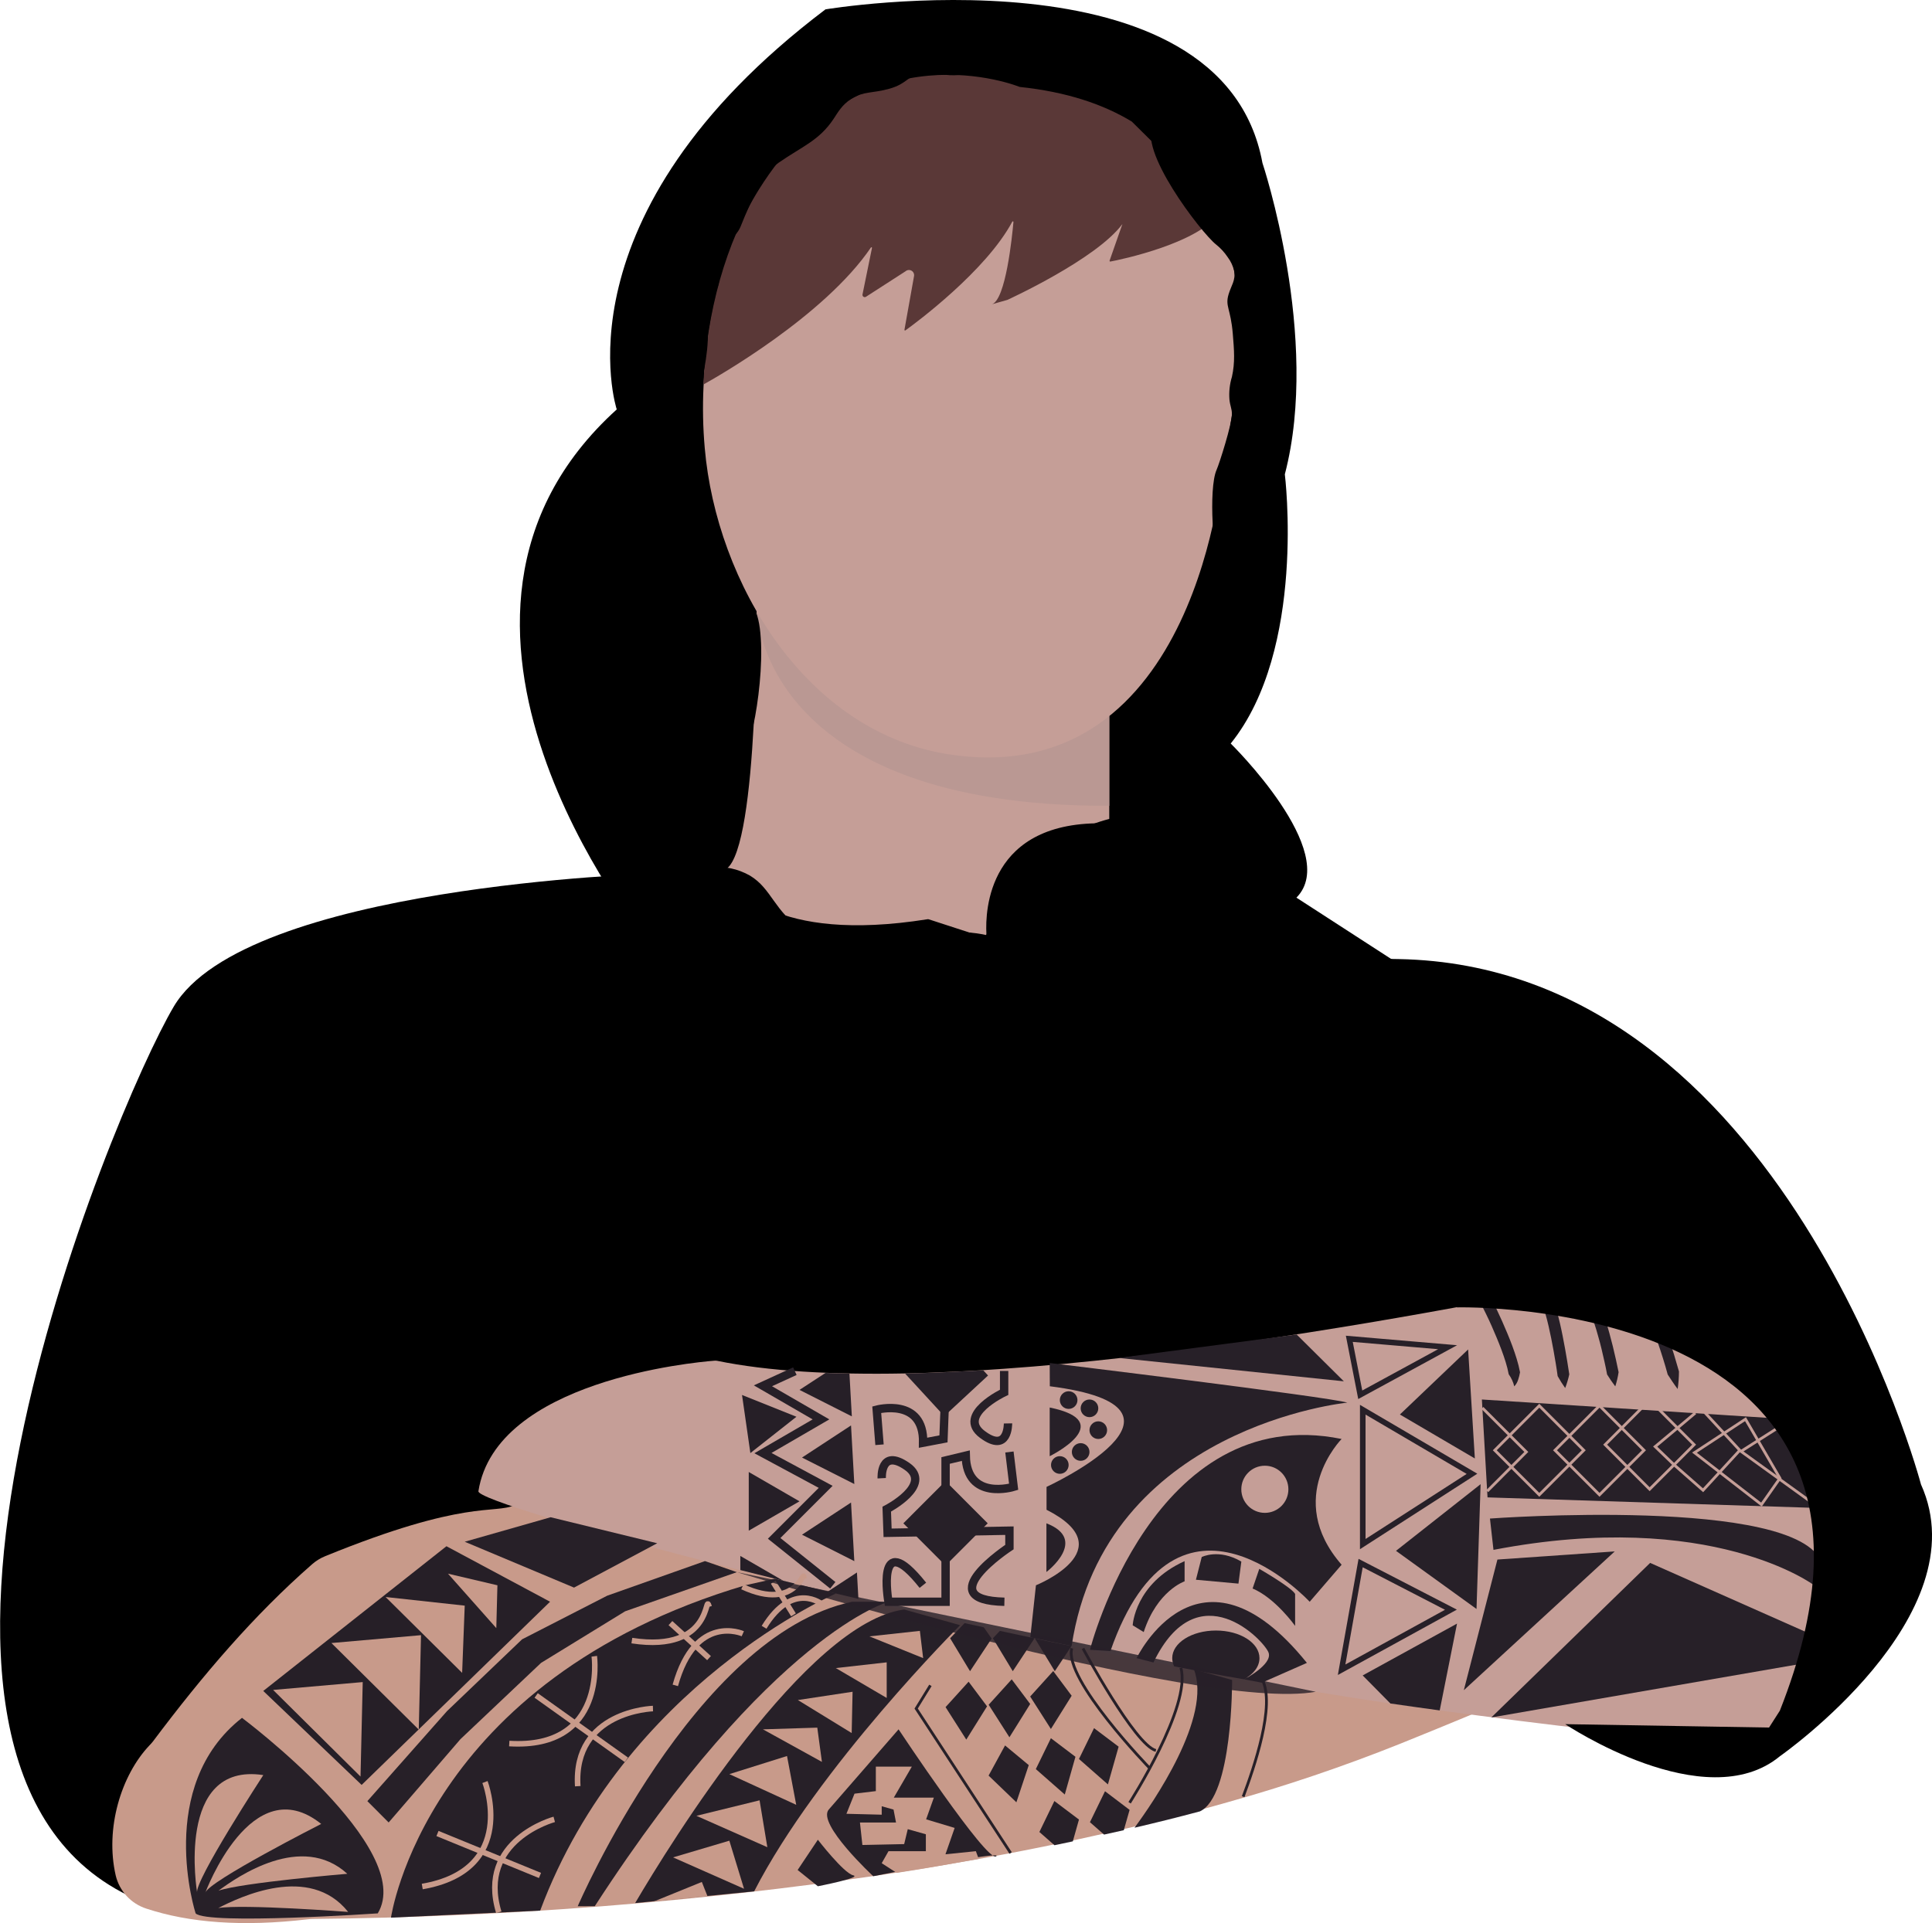<svg width="693" height="690" viewBox="0 0 693 690" fill="none" xmlns="http://www.w3.org/2000/svg">
  <g clip-path="url(#clip0_18_266)">
    <path
      d="M244.213 302.402L397.889 295.528L449.286 302.402C449.158 315.039 453.741 327.27 462.138 336.703C476.211 352.311 531.559 483.071 531.559 483.071L197.322 534.314L108.283 581.529V452.936L244.213 302.402Z"
      fill="black" />
    <path
      d="M58.12 625.065C77.004 599.832 95.902 577.766 117.933 558.852C127.111 549.659 142.21 552.339 151.735 543.812C149.655 543.715 147.673 543.646 145.884 543.632C145.884 543.632 176.387 518.941 182.847 446.493C182.847 446.493 242.688 330.828 234.244 313.442C234.244 313.442 88.013 317.691 62.322 361.157C40.138 398.652 -57.456 634.008 48.457 681.237C39.389 662.393 45.656 637.549 58.12 625.065Z"
      fill="black" />
    <path
      d="M502.083 625.703C481.832 633.797 461.162 640.797 440.163 646.673C435.629 647.964 431.04 649.228 426.479 650.422H426.409C418.673 652.505 410.899 654.449 403.089 656.255C401.799 656.546 400.538 656.866 399.248 657.143C396.891 657.685 394.52 658.213 392.163 658.727C388.448 659.574 384.704 660.365 380.961 661.143C378.756 661.615 376.579 662.059 374.375 662.532C364.956 664.448 355.556 666.212 346.174 667.823C336.635 669.531 327.124 671.044 317.751 672.461C249.76 682.482 181.164 687.836 112.443 688.486C111.794 688.486 111.145 688.528 110.502 688.611C86.932 691.389 67.854 689.861 52.464 684.778C49.767 683.905 47.34 682.35 45.419 680.263C43.498 678.175 42.147 675.627 41.497 672.864C37.643 656.033 43.424 636.98 53.601 626.231C54.037 625.791 54.449 625.327 54.835 624.842C72.928 600.735 91.063 579.529 111.971 561.213C113.359 560.002 114.938 559.031 116.644 558.338C167.208 537.716 176.997 543.382 184.719 540.007C187.899 538.542 191.442 538.059 194.896 538.619C277.114 553.741 465.591 602.498 497.466 610.831C500.481 611.618 503.657 611.541 506.63 610.608C531.476 602.832 644.584 568.156 502.083 625.703Z"
      fill="#C89A8A" />
    <path
      d="M657.644 606.984C656.826 631.897 596.64 624.37 516.391 613.677C510.609 612.886 504.689 612.067 498.699 611.192C481.646 608.664 464.037 605.762 446.166 602.512C437.847 601.124 429.528 599.513 421.112 597.874C409.646 595.694 398.18 593.416 386.797 591.069C386.062 590.92 385.3 590.981 384.599 591.247C383.897 591.512 383.285 591.97 382.832 592.569C382.442 593.082 381.934 593.492 381.352 593.765C380.77 594.039 380.13 594.167 379.487 594.14C378.845 594.113 378.218 593.931 377.661 593.609C377.104 593.287 376.633 592.835 376.288 592.292L374.901 590.195C374.475 589.536 373.869 589.016 373.154 588.695L371.185 587.82C371.085 587.837 370.981 587.837 370.88 587.82L362.562 586.042L358.624 585.195C356.752 584.806 354.908 584.39 353.078 583.959L352.621 583.876L348.863 583.473C348.467 583.426 348.08 583.323 347.713 583.168L346.326 582.571C346.093 582.471 345.852 582.392 345.605 582.335C332.711 579.474 320.08 576.585 307.893 573.711L296.898 571.1C291.473 569.795 286.158 568.503 280.954 567.226C275.75 565.948 270.611 564.666 265.536 563.379C209.856 549.284 171.187 537.508 171.603 535.036C177.87 495.333 249.079 488.764 256.053 488.223C256.407 488.175 256.766 488.175 257.12 488.223C275.616 492.028 298.715 493.264 324.378 492.778C329.189 492.694 334.084 492.528 339.075 492.278C343.484 492.125 347.921 491.875 352.427 491.611C354.908 491.459 357.432 491.264 359.941 491.111C473.147 483.126 612.972 450.756 629.679 446.826C630.202 446.699 630.745 446.681 631.275 446.774C631.805 446.867 632.309 447.069 632.757 447.368C657.201 463.962 661.166 500.402 657.644 606.984Z"
      fill="#C59E97" />
    <path
      d="M231.069 337.008C231.069 337.008 137.648 222.566 221.225 146.896C221.225 146.896 198.112 77.461 296.094 3.361C296.094 3.361 438.36 -20.414 452.835 58.478C452.835 58.478 473.729 120.9 460.863 170.184C460.863 170.184 468.71 232.926 441.452 266.768C441.452 266.768 481.188 305.749 465.022 322.066L515.49 354.728C515.49 354.728 234.285 372.434 231.069 337.008Z"
      fill="black" />
    <path
      d="M285.114 491.958L273.662 497.208L294.487 509.262L273.662 521.357L296.165 533.467L277.683 551.95L298.716 568.781"
      stroke="#261F27" stroke-width="3" stroke-miterlimit="10" />
    <path d="M285.682 508.317L266.16 500.499L269.155 521.343L285.682 508.317Z" fill="#261F27" />
    <path d="M286.779 538.66L268.574 528.134V549.187L286.779 538.66Z" fill="#261F27" />
    <path d="M280.968 567.17C275.7 565.874 270.561 564.592 265.551 563.323V558.255L280.968 567.17Z" fill="#261F27" />
    <path d="M304.691 492.847L305.55 508.178L286.777 498.68L296.094 492.597" fill="#261F27" />
    <path d="M287.68 522.954L306.439 532.453L305.26 511.428L287.68 522.954Z" fill="#261F27" />
    <path d="M287.68 550.631L306.439 560.115L305.26 539.091L287.68 550.631Z" fill="#261F27" />
    <path d="M307.907 573.655L296.912 571.045L307.38 564.184L307.907 573.655Z" fill="#261F27" />
    <path
      d="M316.269 530.37C316.269 530.37 315.673 519.441 325.309 526.093C334.945 532.744 318.071 541.479 318.071 541.479L318.376 549.95L362.078 549.187V555.075C362.078 555.075 333.142 574.086 360.276 574.697"
      stroke="#272028" stroke-width="3" stroke-miterlimit="10" />
    <path
      d="M362.077 520.954L363.589 533.453C363.589 533.453 346.715 538.688 346.41 522.274L339.173 524.009V574.697H318.681C318.681 574.697 313.856 547.187 331.034 568.781"
      stroke="#272028" stroke-width="3" stroke-miterlimit="10" />
    <path d="M354.286 546.549L339.158 531.397L324.031 546.549L339.158 561.701L354.286 546.549Z" fill="#272028" />
    <path
      d="M361.564 510.706C361.564 510.706 361.745 521.649 352.372 514.65C343 507.651 360.178 499.541 360.178 499.541V491.875"
      stroke="#272028" stroke-width="3" stroke-miterlimit="10" />
    <path
      d="M339.338 493.042L338.7 508.817L338.423 516.247L331.116 517.635C331.463 501.235 314.479 505.776 314.479 505.776L315.477 518.357"
      stroke="#272028" stroke-width="3" stroke-miterlimit="10" />
    <path
      d="M352.691 491.653L354.41 493.514L338.701 508.081L324.643 492.806C329.454 492.708 334.348 492.556 339.339 492.306"
      fill="#272028" />
    <path d="M160.137 554.769L94.432 606.692L129.717 640.41L197.308 574.683L160.137 554.769Z" fill="#261F27" />
    <path d="M150.211 620.565L151.015 586.681L118.877 589.5L150.211 620.565Z" fill="#C89A8A" />
    <path d="M138.314 572.989L165.767 600.207L166.696 576.086L138.314 572.989Z" fill="#C89A8A" />
    <path d="M178.424 568.781L160.691 564.615L178.022 584.154L178.424 568.781Z" fill="#C89A8A" />
    <path d="M129.317 637.41L130.107 603.512L97.969 606.331L129.317 637.41Z" fill="#C89A8A" />
    <path
      d="M86.806 616.344C55.458 640.896 70.169 686.5 70.169 686.5C74.328 690.667 135.499 686.5 135.499 686.5C149.489 663.282 86.806 616.344 86.806 616.344Z"
      fill="#272028" />
    <path
      d="M70.724 679.14C69.518 675.113 94.446 636.882 94.446 636.882C62.696 632.05 70.724 679.14 70.724 679.14Z"
      fill="#C89A8A" />
    <path
      d="M73.621 679.14C74.592 675.058 115.215 654.408 115.215 654.408C90.176 634.327 73.621 679.14 73.621 679.14Z"
      fill="#C89A8A" />
    <path
      d="M78.377 678.349C86.973 675.46 124.574 672.294 124.574 672.294C108.172 657.324 85.226 673.308 78.377 678.349Z"
      fill="#C89A8A" />
    <path
      d="M78.295 684.584C87.251 683.112 124.88 685.973 124.88 685.973C110.988 668.531 85.851 680.71 78.295 684.584Z"
      fill="#C89A8A" />
    <path
      d="M252.864 560.102L217.8 572.517L187.27 588.167L160.345 613.927L131.77 646.228L139.409 653.88L165.156 623.995L194.078 596.624L224.233 578.113L264.302 564.073L252.864 560.102Z"
      fill="#272028" />
    <path
      d="M277.947 566.42L267.298 568.781C152.36 602.929 140.242 688.028 140.242 688.028L193.76 685.501C224.124 604.193 299.853 571.739 299.853 571.739L277.947 566.42Z"
      fill="#272028" />
    <path d="M173.961 639.368C173.961 639.368 186.024 670.892 151.459 676.863" stroke="#C89A8A" stroke-width="2"
      stroke-miterlimit="10" />
    <path d="M178.91 686.098C171.063 660.185 198.806 652.769 198.806 652.769" stroke="#C89A8A" stroke-width="2"
      stroke-miterlimit="10" />
    <path d="M156.92 657.838L193.689 672.891" stroke="#C89A8A" stroke-width="2" stroke-miterlimit="10" />
    <path d="M213.17 594.25C213.17 594.25 217.704 627.703 182.668 625.565" stroke="#C89A8A" stroke-width="2"
      stroke-miterlimit="10" />
    <path d="M207.235 640.868C205.53 613.844 234.216 613.011 234.216 613.011" stroke="#C89A8A" stroke-width="2"
      stroke-miterlimit="10" />
    <path d="M192.318 608.317L224.679 631.397" stroke="#C89A8A" stroke-width="2" stroke-miterlimit="10" />
    <path d="M254.376 576.502C252.56 570.475 256.359 593.166 226.646 588.625" stroke="#C89A8A" stroke-width="2"
      stroke-miterlimit="10" />
    <path d="M242.23 604.693C249.468 578.599 266.438 586.167 266.438 586.167" stroke="#C89A8A" stroke-width="2"
      stroke-miterlimit="10" />
    <path d="M240.484 582.349L254.321 594.916" stroke="#C89A8A" stroke-width="2" stroke-miterlimit="10" />
    <path d="M288.344 566.351C288.344 561.713 286.375 578.571 266.299 569.309" stroke="#C89A8A" stroke-width="2"
      stroke-miterlimit="10" />
    <path d="M274.064 583.848C284.477 566.851 294.959 575.655 294.959 575.655" stroke="#C89A8A" stroke-width="2"
      stroke-miterlimit="10" />
    <path d="M277.363 567.684L284.615 579.391" stroke="#C89A8A" stroke-width="2" stroke-miterlimit="10" />
    <path
      d="M207.236 683.917C207.236 683.917 249.066 586.709 305.593 574.697H318.723C318.723 574.697 276.879 585.945 213.351 683.917H207.236Z"
      fill="#272028" />
    <path
      d="M227.824 682.793C240.538 661.185 289.3 582.14 324.309 577.474L344.399 583.098C344.399 583.098 293.432 633.925 270.514 678.599"
      fill="#272028" />
    <path d="M253.794 680.39L251.742 675.224L234.619 682.196" fill="#C89A8A" />
    <path d="M261.613 660.421L241.426 666.406L266.881 677.668L261.613 660.421Z" fill="#C89A8A" />
    <path d="M272.456 645.937L249.801 651.492L275.243 662.754L272.456 645.937Z" fill="#C89A8A" />
    <path d="M282.299 630.036L261.613 636.535L285.599 647.548L282.299 630.036Z" fill="#C89A8A" />
    <path d="M293.156 619.857L273.662 620.468L294.82 632.147L293.156 619.857Z" fill="#C89A8A" />
    <path d="M305.814 606.984L286.195 609.956L305.495 621.801L305.814 606.984Z" fill="#C89A8A" />
    <path d="M318.057 596.43L299.797 598.485L318.057 609.206V596.43Z" fill="#C89A8A" />
    <path d="M329.953 585.14L311.859 587.112L331.131 594.916L329.953 585.14Z" fill="#C89A8A" />
    <path
      d="M293.363 676.766L286.111 670.933L293.363 660.074C293.363 660.074 302.596 672.03 306.021 672.836C309.446 673.641 293.363 676.766 293.363 676.766Z"
      fill="#272028" />
    <path
      d="M297.273 649.242L322.312 620.468C322.312 620.468 354.021 668.309 357.307 666.031C360.593 663.754 313.231 673.169 313.231 673.169C313.231 673.169 292.891 654.283 297.273 649.242Z"
      fill="#272028" />
    <path
      d="M350.042 664.184L351.068 666.962C341.529 668.67 330.992 670.544 321.62 671.961L316.268 668.489L318.694 664.198H332.101V658.116L325.613 656.282L324.323 661.643L309.336 661.962L308.462 653.894H321.398L320.51 649.256L316.268 648.061V651.089L303.609 650.769L306.507 643.548L314.16 642.632V633.855H327.068L320.608 644.965H334.971L332.198 652.755L342.431 655.838L339.131 665.295L350.042 664.184Z"
      fill="#C89A8A" />
    <path d="M362.506 664.837L328.621 613.011L333.737 604.693" stroke="#272028" stroke-miterlimit="10" />
    <path
      d="M430.333 649.936H430.264C422.527 652.019 414.749 653.936 406.943 655.769C413.404 647.034 434.936 616.01 428.226 598.916L441.952 602.762C441.952 602.762 442.201 644.604 430.333 649.936Z"
      fill="#272028" />
    <path d="M354.049 612.219L347.435 603.373L339.172 612.497L346.603 624.148L354.049 612.219Z" fill="#272028" />
    <path d="M369.522 611.372L362.894 602.526L354.631 611.65L362.076 623.315L369.522 611.372Z" fill="#272028" />
    <path d="M384.398 608.414L377.785 599.554L369.521 608.692L376.953 620.343L384.398 608.414Z" fill="#272028" />
    <path d="M369.009 633.3L360.51 626.245L354.604 637.063L364.572 646.645L369.009 633.3Z" fill="#272028" />
    <path d="M385.758 630.314L376.954 623.648L371.547 634.73L381.932 643.854L385.758 630.314Z" fill="#272028" />
    <path d="M401.245 626.69L392.427 620.038L387.02 631.106L397.404 640.229L401.245 626.69Z" fill="#272028" />
    <path
      d="M405.182 649.367L403.102 656.657C400.745 657.185 398.375 657.727 396.018 658.227L390.957 653.783L396.364 642.673L405.182 649.367Z"
      fill="#272028" />
    <path
      d="M387.02 652.839L384.815 660.657C382.611 661.129 380.434 661.573 378.229 662.046L372.822 657.296L378.202 646.187L387.02 652.839Z"
      fill="#272028" />
    <path
      d="M355.699 587.889L347.949 599.61L340.809 587.792L345.994 582.362C348.296 582.876 350.569 583.376 352.857 583.848L355.699 587.889Z"
      fill="#272028" />
    <path
      d="M371.019 587.889L363.283 599.61L356.143 587.792L358.652 585.14C362.714 586.029 366.777 586.903 370.908 587.764L371.019 587.889Z"
      fill="#272028" />
    <path d="M384.344 590.57L378.355 599.61L371.242 587.889C375.596 588.815 379.963 589.709 384.344 590.57Z"
      fill="#272028" />
    <path d="M405.182 646.812C405.182 646.812 427.49 612.094 423.566 598.402" stroke="#272028" stroke-miterlimit="10" />
    <path d="M388.461 591.444C388.461 591.444 407.109 626.162 414.61 628.05" stroke="#272028" stroke-miterlimit="10" />
    <path d="M412.433 634.438C412.433 634.438 381.445 602.498 384.44 591.389" stroke="#272028" stroke-miterlimit="10" />
    <path d="M452.71 602.512C457.632 611.719 449.729 634.452 445.916 644.631" stroke="#272028" stroke-miterlimit="10" />
    <path d="M197.517 544.368L166.695 553.158L205.905 569.614L235.742 553.7L197.517 544.368Z" fill="#272028" />
    <path d="M375.346 546.548V564.018C375.346 564.018 390.611 552.436 375.346 546.548Z" fill="#272028" />
    <path d="M376.523 504.998V522.468C376.523 522.468 401.535 510.123 376.523 504.998Z" fill="#272028" />
    <path
      d="M380.157 528.787C381.903 528.787 383.318 527.369 383.318 525.62C383.318 523.872 381.903 522.454 380.157 522.454C378.411 522.454 376.996 523.872 376.996 525.62C376.996 527.369 378.411 528.787 380.157 528.787Z"
      fill="#272028" />
    <path
      d="M387.63 524.121C389.376 524.121 390.791 522.703 390.791 520.954C390.791 519.206 389.376 517.788 387.63 517.788C385.884 517.788 384.469 519.206 384.469 520.954C384.469 522.703 385.884 524.121 387.63 524.121Z"
      fill="#272028" />
    <path
      d="M393.952 516.288C395.698 516.288 397.113 514.871 397.113 513.122C397.113 511.373 395.698 509.956 393.952 509.956C392.206 509.956 390.791 511.373 390.791 513.122C390.791 514.871 392.206 516.288 393.952 516.288Z"
      fill="#272028" />
    <path
      d="M390.79 508.456C392.536 508.456 393.951 507.039 393.951 505.29C393.951 503.541 392.536 502.124 390.79 502.124C389.044 502.124 387.629 503.541 387.629 505.29C387.629 507.039 389.044 508.456 390.79 508.456Z"
      fill="#272028" />
    <path
      d="M383.317 505.498C385.063 505.498 386.479 504.081 386.479 502.332C386.479 500.583 385.063 499.166 383.317 499.166C381.572 499.166 380.156 500.583 380.156 502.332C380.156 504.081 381.572 505.498 383.317 505.498Z"
      fill="#272028" />
    <path
      d="M376.525 489.028C376.525 489.028 476.351 501.138 483.283 503.249C483.283 503.249 396.351 511.775 384.386 590.57L369.564 587.459L371.589 568.781C371.589 568.781 403.478 555.922 375.388 541.688V533.48C375.388 533.48 437.058 505.054 376.566 497.374L376.525 489.028Z"
      fill="#272028" />
    <path d="M401.244 487.209L482.034 495.597L465.105 478.808L401.244 487.209Z" fill="#272028" />
    <path
      d="M390.957 591.93C390.957 591.93 413.723 502.554 481.23 516.288C481.23 516.288 460.336 537.452 481.23 561.407L469.778 574.697C469.778 574.697 422.416 523.398 398.305 592.375L390.957 591.93Z"
      fill="#272028" />
    <path
      d="M406.291 583.14C406.291 583.14 407.04 568.184 424.911 560.116V567.365C424.911 567.365 415.067 570.683 410.242 585.57L406.291 583.14Z"
      fill="#272028" />
    <path
      d="M431.054 558.644C431.054 558.644 437.141 555.505 445.266 560.282L444.226 568.184L428.975 566.795L431.054 558.644Z"
      fill="#272028" />
    <path
      d="M451.699 562.893C451.699 562.893 463.152 569.461 464.552 571.878V583.348C464.552 583.348 457.481 573.378 449.301 569.934L451.699 562.893Z"
      fill="#272028" />
    <path
      d="M453.696 542.798C458.359 542.798 462.139 539.012 462.139 534.341C462.139 529.671 458.359 525.884 453.696 525.884C449.032 525.884 445.252 529.671 445.252 534.341C445.252 539.012 449.032 542.798 453.696 542.798Z"
      fill="#C59E97" />
    <path
      d="M451.767 594.916C451.767 597.971 449.604 600.721 446.221 602.512C437.903 601.124 429.584 599.513 421.168 597.874C420.718 596.953 420.482 595.942 420.475 594.916C420.475 589.431 427.49 585.015 436.156 585.015C444.821 585.015 451.767 589.431 451.767 594.916Z"
      fill="#272028" />
    <path
      d="M407.691 594.916C407.691 594.916 430 548.534 468.779 596.624L452.641 603.734L446.263 602.526C446.263 602.526 456.467 597.235 455.053 593C453.639 588.764 429.695 563.421 413.736 596.485L407.691 594.916Z"
      fill="#272028" />
    <path d="M483.99 480.349L487.914 500.429L519.248 483.362L483.99 480.349Z" stroke="#272028" stroke-width="2"
      stroke-miterlimit="10" />
    <path d="M488.814 505.79V554.005L527.996 528.787L488.814 505.79Z" stroke="#272028" stroke-width="2"
      stroke-miterlimit="10" />
    <path d="M488.052 560.81L481.23 599.082L520.44 577.544L488.052 560.81Z" stroke="#272028" stroke-width="2"
      stroke-miterlimit="10" />
    <path
      d="M522.631 582.529L516.419 613.677C510.638 612.886 504.718 612.067 498.728 611.192L488.787 601.124L522.631 582.529Z"
      fill="#272028" />
    <path d="M500.738 556.422L531.088 532.508L529.618 577.28L500.738 556.422Z" fill="#272028" />
    <path d="M502.139 507.512L526.61 484.168L529.022 523.287L502.139 507.512Z" fill="#272028" />
    <path d="M651.697 541.035L533.569 537.244L531.545 502.124L641.326 509.178L651.697 541.035Z" fill="#272028" />
    <path d="M531.727 505.151L547.491 520.94L533.46 535.008" stroke="#C59E97" stroke-miterlimit="10" />
    <path d="M568.093 520.338L552.133 504.352L536.172 520.338L552.133 536.324L568.093 520.338Z" stroke="#C59E97"
      stroke-miterlimit="10" />
    <path d="M589.695 520.338L573.734 504.352L557.774 520.338L573.734 536.324L589.695 520.338Z" stroke="#C59E97"
      stroke-miterlimit="10" />
    <path
      d="M589.638 504.429L575.76 518.33L591.718 534.314L600.481 525.551L607.676 518.33L601.701 512.345L594.519 505.151"
      stroke="#C59E97" stroke-miterlimit="10" />
    <path
      d="M608.093 506.97L601.701 512.344L593.701 519.024L600.481 525.551L610.88 534.689L624.051 520.343L611.476 506.762"
      stroke="#C59E97" stroke-miterlimit="10" />
    <path d="M631.828 539.827L607.801 521.19L626.102 509.178L638.456 530.37L631.828 539.827Z" stroke="#C59E97"
      stroke-miterlimit="10" />
    <path d="M649.728 538.952L624.494 520.732L644.002 508.303L656.369 529.495L649.728 538.952Z" stroke="#C59E97"
      stroke-miterlimit="10" />
    <path
      d="M534.443 544.84C534.443 544.84 644.668 536.716 653.416 560.657L650.782 568.823C650.782 568.823 614.013 541.049 535.705 556.074L534.443 544.84Z"
      fill="#272028" />
    <path d="M525.07 606.428L579.198 556.63L537.119 559.546L525.07 606.428Z" fill="#272028" />
    <path d="M534.928 616.205L665.811 593.541L591.898 560.754L534.928 616.205Z" fill="#272028" />
    <path
      d="M530.713 462.088C532.136 463.079 533.48 464.18 534.734 465.379L536.8 469.684C538.186 472.572 539.462 475.475 540.696 478.433C541.93 481.39 543.066 484.39 544.023 487.515C544.518 489.106 544.921 490.724 545.229 492.361C545.072 493.271 544.844 494.167 544.55 495.041C544.273 495.928 543.799 496.739 543.163 497.416C542.787 495.851 542.109 494.374 541.167 493.069C540.893 491.605 540.532 490.158 540.086 488.737C539.198 485.82 538.075 482.904 536.883 480.03C535.69 477.155 534.443 474.294 533.056 471.475C532.377 470.087 531.67 468.628 530.99 467.309C530.803 465.575 530.71 463.832 530.713 462.088Z"
      fill="#272028" />
    <path
      d="M561.424 498.013C560.441 496.636 559.538 495.203 558.72 493.722C558.54 492.208 558.276 490.695 558.041 489.181C557.542 486.154 557.015 483.14 556.405 480.141C555.795 477.141 555.143 474.169 554.311 471.295C553.925 469.882 553.462 468.491 552.925 467.129C552.943 466.369 552.92 465.608 552.855 464.851C552.866 464.073 552.623 463.312 552.162 462.685C552.392 462.657 552.625 462.657 552.855 462.685L553.549 462.907C553.966 463.117 554.365 463.364 554.741 463.643C555.463 464.205 556.135 464.828 556.751 465.504C557.371 467.007 557.898 468.547 558.332 470.114C559.219 473.169 559.899 476.225 560.509 479.294C561.119 482.363 561.673 485.418 562.172 488.487L562.893 493.097C562.531 494.772 562.04 496.415 561.424 498.013Z"
      fill="#272028" />
    <path
      d="M579.393 497.416C578.34 496.042 577.358 494.614 576.453 493.139C576.19 491.597 575.843 490.056 575.51 488.528C574.831 485.459 574.124 482.404 573.25 479.405C572.441 476.419 571.469 473.48 570.339 470.6C569.802 469.217 569.162 467.875 568.426 466.587C568.339 464.996 567.862 463.451 567.039 462.088C567.987 462.104 568.914 462.367 569.729 462.851C570.538 463.319 571.303 463.858 572.016 464.462C572.861 465.928 573.593 467.455 574.207 469.031C575.396 472.056 576.419 475.143 577.271 478.28C578.131 481.377 578.893 484.501 579.587 487.626L580.585 492.319C580.323 494.047 579.925 495.752 579.393 497.416Z"
      fill="#272028" />
    <path
      d="M601.77 498.36C600.453 496.638 599.33 494.889 598.193 493.153C597.694 491.236 597.111 489.348 596.529 487.445C595.35 483.668 594.075 479.918 592.661 476.252C591.295 472.601 589.673 469.051 587.808 465.629C586.918 464.015 585.863 462.498 584.661 461.102C583.912 459.407 583.163 457.741 581.111 456.936C582.193 456.467 583.405 456.393 584.536 456.727C585.67 457.078 586.748 457.587 587.739 458.241C589.152 459.864 590.388 461.633 591.427 463.518C593.389 467.097 595.098 470.809 596.543 474.628C597.929 478.419 599.316 482.252 600.494 486.098L602.241 492.07C602.231 494.175 602.074 496.277 601.77 498.36Z"
      fill="#272028" />
    <path
      d="M522.631 469.073C522.631 469.073 697.535 464.462 638.429 613.761L634.547 619.829L561.425 618.607C561.425 618.607 611.643 652.283 638.457 630.106C638.457 630.106 710.401 579.863 689.05 532.592C689.05 532.592 639.968 346.59 501.626 344.104C363.284 341.619 485.862 343.813 485.862 343.813L434.41 336.98L522.631 469.073Z"
      fill="black" />
    <path
      d="M260.254 313.164C262.875 318.052 277.349 338.577 332.586 329.828C332.76 329.787 332.94 329.787 333.113 329.828L352.274 336.064C352.455 336.125 352.647 336.142 352.835 336.111C353.023 336.081 353.201 336.005 353.353 335.89C353.505 335.775 353.626 335.624 353.707 335.451C353.787 335.278 353.824 335.088 353.813 334.897C353.397 326.94 354.257 294.167 396.877 295.417C397.008 295.42 397.137 295.398 397.259 295.351C397.381 295.304 397.492 295.233 397.586 295.143C397.68 295.052 397.756 294.944 397.808 294.824C397.86 294.704 397.888 294.575 397.889 294.445V244.757C397.889 244.499 397.801 244.248 397.64 244.046C397.479 243.844 397.254 243.703 397.002 243.646L271.374 214.747C271.374 214.747 272.206 303.624 260.545 311.748C260.334 311.908 260.187 312.141 260.134 312.401C260.08 312.662 260.123 312.933 260.254 313.164Z"
      fill="#C59E97" />
    <path d="M271.568 219.594C271.568 219.594 273.052 289.487 397.89 289.112V256.922L271.568 219.594Z" fill="#BA9893" />
    <path
      d="M438.583 166.268C438.583 166.268 430.181 283.335 341.53 270.823C289.08 263.435 256.955 208.804 252.796 160.811C252.142 153.451 251.994 146.055 252.352 138.675C253.448 112.817 260.408 87.668 272.304 68.657C309.669 8.943 365.807 31.912 365.807 31.912C382.611 33.69 395.769 38.133 406.015 44.41L414.888 53.201C419.519 50.09 432.233 65.255 433.841 68.782C435.233 71.392 436.46 74.087 437.516 76.85C451.963 114.151 438.583 166.268 438.583 166.268Z"
      fill="#C59E97" />
    <path
      d="M437.515 76.031C430.833 87.141 401.62 93.251 398.251 93.848C398.098 93.848 397.973 93.681 398.001 93.528L402.604 80.378C393.19 93.056 361.675 107.429 361.357 107.596L355.811 109.165C360.774 107.499 363.048 84.821 363.519 79.655C363.524 79.605 363.511 79.554 363.482 79.512C363.453 79.469 363.411 79.438 363.362 79.424C363.313 79.409 363.261 79.412 363.214 79.431C363.167 79.451 363.128 79.486 363.104 79.531C353.662 97.222 328.442 115.914 324.768 118.539C324.615 118.664 324.393 118.539 324.421 118.317L327.859 99.069C327.929 98.69 327.878 98.298 327.715 97.948C327.552 97.598 327.285 97.307 326.95 97.117C326.614 96.926 326.228 96.844 325.845 96.883C325.461 96.922 325.099 97.079 324.809 97.334L310.639 106.471C310.504 106.564 310.345 106.613 310.181 106.614C310.018 106.615 309.858 106.566 309.722 106.475C309.587 106.384 309.481 106.254 309.42 106.103C309.358 105.951 309.344 105.784 309.378 105.624L312.775 88.96C312.786 88.912 312.781 88.862 312.76 88.818C312.738 88.774 312.702 88.739 312.657 88.719C312.613 88.699 312.562 88.696 312.515 88.709C312.468 88.723 312.428 88.752 312.4 88.793C295.652 113.484 256.72 135.523 252.311 137.953C253.406 112.095 260.366 86.932 272.262 67.921C309.627 8.207 365.766 31.19 365.766 31.19C382.57 32.954 395.727 37.398 405.973 43.619L414.847 52.409C419.477 49.285 432.191 64.449 433.8 67.99C435.204 70.591 436.445 73.276 437.515 76.031Z"
      fill="#5A3837" />
    <path
      d="M257.675 93.153C257.412 88.113 263.72 86.113 265.634 81.322C269.682 71.157 274.161 61.88 279.29 58.381C287.817 52.465 293.807 50.451 298.992 42.675C300.517 40.397 301.959 37.62 305.412 35.439C309.737 32.662 312.968 33.551 319.082 31.815C325.529 29.982 325.557 27.093 330.729 26.177C334.957 25.441 336.274 26.76 340.781 26.982C349.959 27.413 351.775 22.386 360.468 21.344C371.768 19.956 379.394 27.204 380.974 24.969C382.153 23.302 379.006 17.706 374.139 14.498C366.319 9.346 357.779 12.804 338.77 16.914C311.512 22.816 312.843 19.233 299.796 24.163C288.316 28.51 281.19 33.593 268.448 42.675C249.038 56.562 247.54 62.311 247.152 64.408C245.682 72.17 250.674 73.976 250.771 86.154C250.771 95.653 247.804 96.098 246.348 109.096C246.029 111.873 246.265 119.039 246.75 133.245C247.277 148.882 236.74 178.336 239.513 179.53C242.078 180.641 249.773 161.13 249.218 158.603C246.708 148.271 258.105 124.149 252.213 110.304C250.008 105.082 253.835 105.999 256.511 104.18C258.798 102.597 257.8 95.584 257.675 93.153Z"
      fill="black" />
    <path
      d="M413.916 44.591C407.525 53.076 430.79 83.474 436.225 87.751C437.838 89.04 439.241 90.572 440.384 92.293C441.497 93.766 442.282 95.461 442.686 97.264C443.282 100.583 441.604 102.472 440.689 105.596C439.386 109.971 441.438 110.596 442.2 119.789C442.686 125.677 443.046 129.996 441.895 135.175C441.088 137.812 440.782 140.577 440.994 143.327C441.258 145.841 441.881 146.535 441.881 148.646C441.881 152.187 437.334 166.477 436.405 168.518C433.327 175.323 435.31 201.583 437.459 201.541C440.856 201.472 448.245 147.563 448.828 140.314C450.741 117.122 455.718 54.965 430.457 43.688C424.495 40.994 416.592 41.078 413.916 44.591Z"
      fill="black" />
    <path
      d="M268.781 215.97C265.301 213.289 257.689 215.317 252.559 219.497C241.828 228.329 241.856 247.521 245.558 267.198C253.028 267.085 260.499 267.391 267.935 268.115C271.942 259.075 276.684 222.066 268.781 215.97Z"
      fill="black" />
    <path
      d="M254.848 311.151C259.769 310.664 264.719 311.717 269.018 314.164C276.893 318.927 277.642 326.912 287.999 333.786C290.076 335.264 292.437 336.294 294.931 336.814C298.669 337.43 302.504 337.013 306.023 335.605C308.435 334.619 310.584 333.064 313.08 332.286C314.874 331.651 316.832 331.651 318.626 332.286C321.316 333.384 323.063 336.314 325.891 337.05C327.811 337.346 329.776 337.116 331.575 336.383C342.473 333.039 354.244 334.091 364.379 339.313C365.766 340.035 367.721 340.702 368.872 339.647C369.22 339.177 369.46 338.635 369.575 338.062C369.69 337.488 369.677 336.896 369.537 336.328C368.768 328.373 370.117 320.357 373.447 313.095C376.829 305.817 382.639 299.948 389.877 296.5C393.96 294.815 398.214 293.577 402.563 292.806C403.247 292.705 403.901 292.454 404.476 292.07C407.485 289.709 401.01 281.502 400.123 278.822C398.741 274.206 398.636 269.301 399.818 264.629C400.608 260.366 401.606 254.908 405.239 253.77C408.012 252.881 410.785 254.936 411.27 255.27C414.653 257.839 414.819 262.324 414.889 264.032C415.069 268.893 413.017 270.976 411.575 275.808C409.606 282.377 410.743 287.473 410.965 290.598C411.769 301.291 405.419 335.925 389.877 351.575C356.685 385.015 260.519 353.075 254.848 318.066C254.486 315.775 254.486 313.442 254.848 311.151Z"
      fill="black" />
    <path opacity="0.8" d="M264.303 564.073C264.303 564.073 430.582 614.58 471.955 606.984L264.303 564.073Z"
      fill="#272028" />
  </g>
  <defs>
    <clipPath id="clip0_18_266">
      <rect width="693" height="690" fill="white" />
    </clipPath>
  </defs>
</svg>